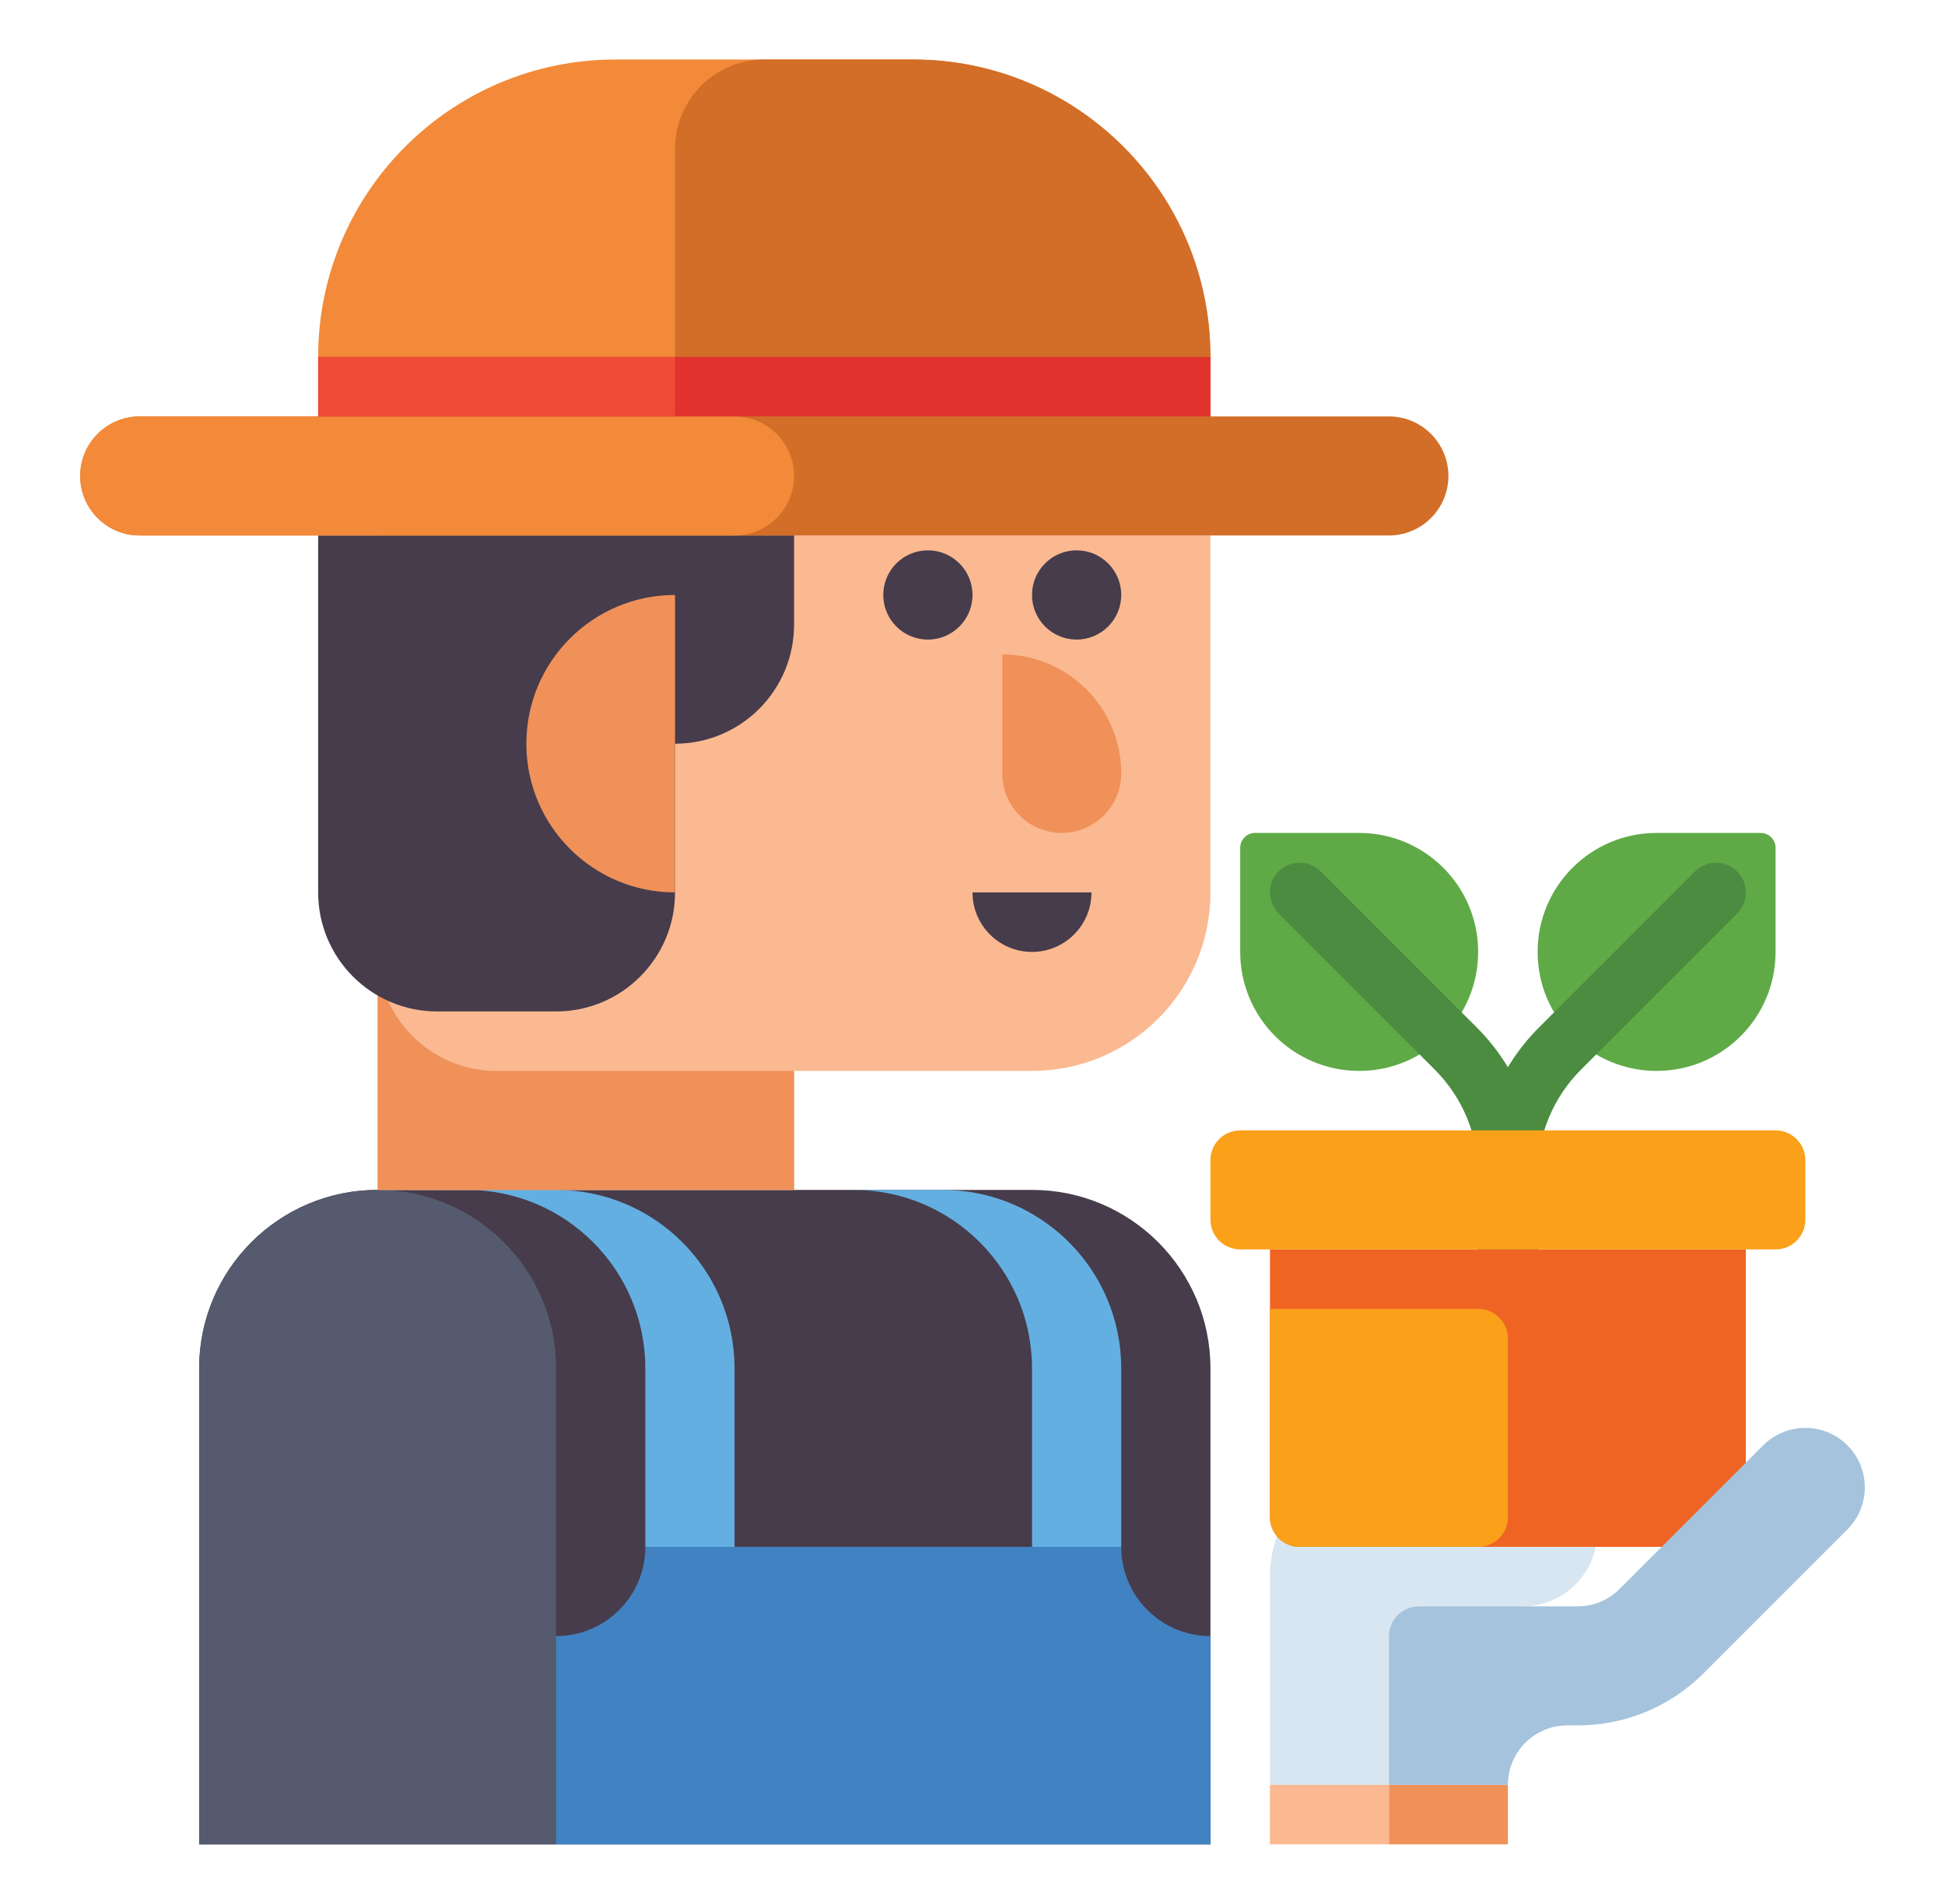 <svg width="47" height="46" viewBox="0 0 47 46" fill="none" xmlns="http://www.w3.org/2000/svg">
<path d="M42.547 20.125H40.031C38.443 20.125 37.156 21.412 37.156 23C37.156 24.588 38.443 25.875 40.031 25.875C41.619 25.875 42.906 24.588 42.906 23V20.484C42.906 20.286 42.745 20.125 42.547 20.125Z" fill="#5FAA46"/>
<path d="M36.438 31.625C36.041 31.625 35.719 31.303 35.719 30.906V28.38C35.719 27.036 36.242 25.773 37.192 24.822L40.96 21.054C41.241 20.774 41.696 20.774 41.977 21.054C42.258 21.335 42.258 21.79 41.977 22.071L38.209 25.839C37.53 26.518 37.156 27.42 37.156 28.38V30.906C37.156 31.303 36.834 31.625 36.438 31.625Z" fill="#4B8C41"/>
<path d="M30.328 20.125H32.844C34.432 20.125 35.719 21.412 35.719 23C35.719 24.588 34.432 25.875 32.844 25.875C31.256 25.875 29.969 24.588 29.969 23V20.484C29.969 20.286 30.13 20.125 30.328 20.125Z" fill="#5FAA46"/>
<path d="M36.438 31.625C36.041 31.625 35.719 31.303 35.719 30.906V28.38C35.719 27.42 35.345 26.518 34.666 25.839L30.898 22.071C30.617 21.79 30.617 21.335 30.898 21.054C31.179 20.774 31.634 20.774 31.915 21.054L35.683 24.823C36.633 25.773 37.156 27.036 37.156 28.38V30.906C37.156 31.303 36.834 31.625 36.438 31.625Z" fill="#4B8C41"/>
<path d="M24.938 28.75H9.125C6.743 28.75 4.812 30.681 4.812 33.062V44.562H29.25V33.062C29.25 30.681 27.319 28.75 24.938 28.75Z" fill="#463C4B"/>
<path d="M22.781 28.75H20.625C23.007 28.75 24.938 30.681 24.938 33.062V37.375H27.094V33.062C27.094 30.681 25.163 28.75 22.781 28.75Z" fill="#64AFE1"/>
<path d="M13.438 28.75H11.281C13.663 28.75 15.594 30.681 15.594 33.062V37.375H17.75V33.062C17.75 30.681 15.819 28.75 13.438 28.75Z" fill="#64AFE1"/>
<path d="M9.125 28.75C6.743 28.75 4.812 30.681 4.812 33.062V44.562H13.438V33.062C13.438 30.681 11.507 28.75 9.125 28.75Z" fill="#555A6E"/>
<path d="M29.25 12.938H9.125V28.75H19.188V25.875H24.938C27.319 25.875 29.25 23.944 29.25 21.562V12.938Z" fill="#FAB991"/>
<path d="M19.188 25.875H12C10.412 25.875 9.125 24.588 9.125 23V28.75H19.188V25.875Z" fill="#F0915A"/>
<path d="M7.688 12.938V21.562C7.688 23.15 8.975 24.438 10.562 24.438H13.438C15.025 24.438 16.312 23.15 16.312 21.562V17.969C17.9 17.969 19.188 16.682 19.188 15.094V12.938H7.688Z" fill="#463C4B"/>
<path d="M16.312 14.375V21.562C14.328 21.562 12.719 19.953 12.719 17.969C12.719 15.984 14.328 14.375 16.312 14.375Z" fill="#F0915A"/>
<path d="M29.25 11.5H7.688V8.625C7.688 4.655 10.905 1.438 14.875 1.438H22.062C26.032 1.438 29.25 4.655 29.25 8.625V11.5Z" fill="#F28A39"/>
<path d="M18.469 1.438C17.278 1.438 16.312 2.403 16.312 3.594V11.5H29.25V8.625C29.25 4.655 26.032 1.438 22.062 1.438H18.469Z" fill="#D26E28"/>
<path d="M27.094 37.375H15.594C15.594 38.566 14.628 39.531 13.438 39.531V44.562H29.25V39.531C28.059 39.531 27.094 38.566 27.094 37.375Z" fill="#4182C3"/>
<path d="M25.656 20.125C24.862 20.125 24.219 19.481 24.219 18.688V15.812C25.807 15.812 27.094 17.1 27.094 18.688C27.094 19.481 26.45 20.125 25.656 20.125Z" fill="#F0915A"/>
<path d="M22.422 15.453C23.017 15.453 23.5 14.97 23.5 14.375C23.5 13.78 23.017 13.297 22.422 13.297C21.826 13.297 21.344 13.78 21.344 14.375C21.344 14.97 21.826 15.453 22.422 15.453Z" fill="#463C4B"/>
<path d="M26.016 15.453C26.611 15.453 27.094 14.97 27.094 14.375C27.094 13.78 26.611 13.297 26.016 13.297C25.42 13.297 24.938 13.78 24.938 14.375C24.938 14.97 25.42 15.453 26.016 15.453Z" fill="#463C4B"/>
<path d="M26.375 21.562H23.5C23.5 22.356 24.144 23 24.938 23C25.731 23 26.375 22.356 26.375 21.562Z" fill="#463C4B"/>
<path d="M33.562 12.938H3.375C2.581 12.938 1.938 12.294 1.938 11.5C1.938 10.706 2.581 10.062 3.375 10.062H33.562C34.356 10.062 35 10.706 35 11.5C35 12.294 34.356 12.938 33.562 12.938Z" fill="#D26E28"/>
<path d="M17.75 12.938H3.375C2.581 12.938 1.938 12.294 1.938 11.5C1.938 10.706 2.581 10.062 3.375 10.062H17.75C18.544 10.062 19.188 10.706 19.188 11.5C19.188 12.294 18.544 12.938 17.75 12.938Z" fill="#F28A39"/>
<path d="M36.797 35.219H33.562C31.975 35.219 30.688 36.506 30.688 38.094V43.125H33.562V39.531C33.562 39.134 33.884 38.812 34.281 38.812H36.797C37.789 38.812 38.594 38.008 38.594 37.016C38.594 36.023 37.789 35.219 36.797 35.219Z" fill="#D7E6F0"/>
<path d="M41.469 37.375H31.406C31.009 37.375 30.688 37.053 30.688 36.656V30.188H42.188V36.656C42.188 37.053 41.866 37.375 41.469 37.375Z" fill="#F06423"/>
<path d="M42.906 27.312H29.969C29.572 27.312 29.25 27.634 29.25 28.031V29.469C29.25 29.866 29.572 30.188 29.969 30.188H42.906C43.303 30.188 43.625 29.866 43.625 29.469V28.031C43.625 27.634 43.303 27.312 42.906 27.312Z" fill="#FAA019"/>
<path d="M35.719 37.375H31.406C31.009 37.375 30.688 37.053 30.688 36.656V31.625H35.719C36.116 31.625 36.438 31.947 36.438 32.344V36.656C36.438 37.053 36.116 37.375 35.719 37.375Z" fill="#FAA019"/>
<path d="M36.438 43.125H33.562V44.562H36.438V43.125Z" fill="#F0915A"/>
<path d="M33.562 43.125H30.688V44.562H33.562V43.125Z" fill="#FAB991"/>
<path d="M29.25 8.625H7.688V10.062H29.25V8.625Z" fill="#E1322D"/>
<path d="M16.312 8.625H7.688V10.062H16.312V8.625Z" fill="#F04B37"/>
<path d="M44.641 34.921C44.08 34.36 43.17 34.36 42.608 34.921L39.138 38.391C38.867 38.663 38.505 38.812 38.122 38.812H37.875H34.281C33.884 38.812 33.562 39.134 33.562 39.531V43.125H36.438C36.438 42.331 37.081 41.688 37.875 41.688H38.122C39.273 41.688 40.356 41.239 41.171 40.424L44.641 36.954C45.203 36.392 45.203 35.482 44.641 34.921Z" fill="#A5C3DC"/>
</svg>
